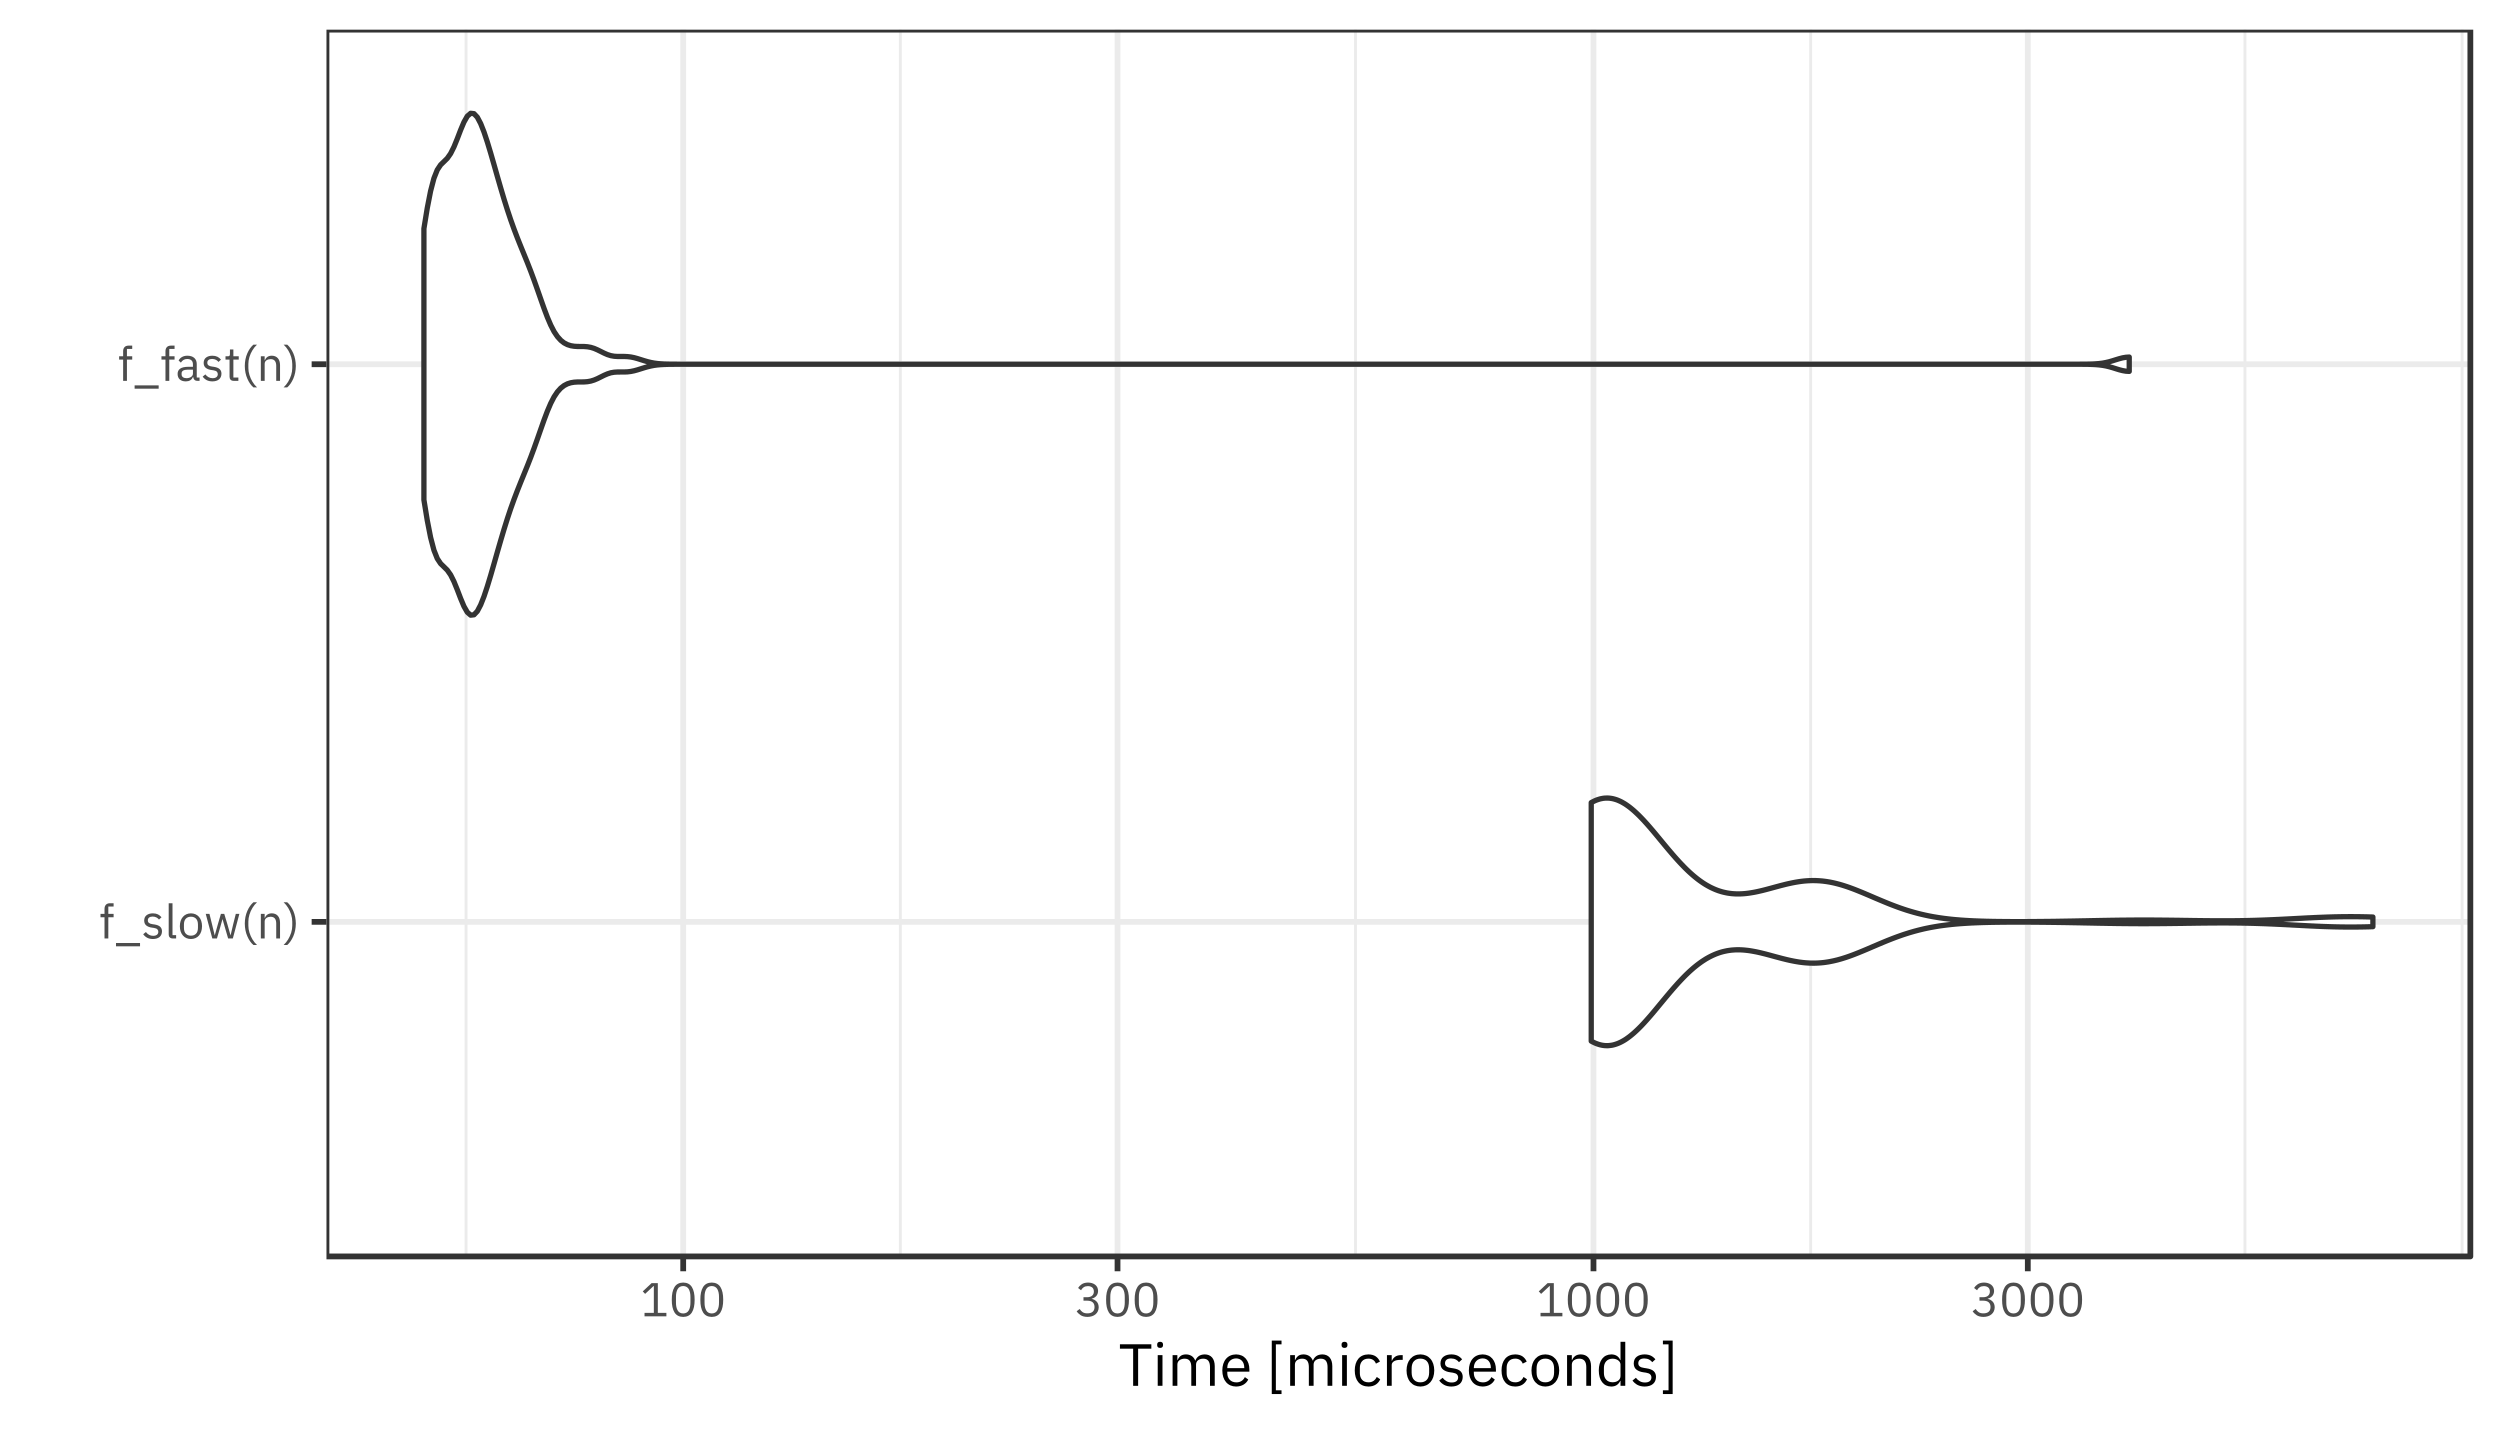 <?xml version="1.0" encoding="UTF-8"?>
<svg xmlns="http://www.w3.org/2000/svg" xmlns:xlink="http://www.w3.org/1999/xlink" width="504pt" height="288pt" viewBox="0 0 504 288" version="1.1">
<defs>
<g>
<symbol overflow="visible" id="glyph0-0">
<path style="stroke:none;" d="M 0.309 0 L 4.223 0 L 4.223 -7.488 L 0.309 -7.488 Z M 0.883 -0.574 L 0.883 -6.914 L 3.648 -6.914 L 3.648 -0.574 Z M 0.883 -0.574 "/>
</symbol>
<symbol overflow="visible" id="glyph0-1">
<path style="stroke:none;" d="M 1.086 0 L 1.852 0 L 1.852 -4.281 L 2.918 -4.281 L 2.918 -4.953 L 1.852 -4.953 L 1.852 -6.434 L 2.918 -6.434 L 2.918 -7.102 L 2.168 -7.102 C 1.801 -7.094 1.527 -6.984 1.352 -6.781 C 1.172 -6.57 1.082 -6.297 1.086 -5.953 L 1.086 -4.953 L 0.277 -4.953 L 0.277 -4.281 L 1.086 -4.281 Z M 1.086 0 "/>
</symbol>
<symbol overflow="visible" id="glyph0-2">
<path style="stroke:none;" d="M 5.137 1.582 L 5.137 0.914 L 0.289 0.914 L 0.289 1.582 Z M 5.137 1.582 "/>
</symbol>
<symbol overflow="visible" id="glyph0-3">
<path style="stroke:none;" d="M 2.305 0.113 C 2.875 0.105 3.324 -0.027 3.645 -0.297 C 3.965 -0.566 4.129 -0.945 4.137 -1.43 C 4.141 -1.805 4.023 -2.109 3.789 -2.344 C 3.551 -2.578 3.16 -2.738 2.621 -2.824 L 2.238 -2.879 C 1.926 -2.918 1.688 -3 1.531 -3.117 C 1.367 -3.234 1.285 -3.41 1.285 -3.648 C 1.281 -3.883 1.363 -4.07 1.531 -4.207 C 1.691 -4.344 1.934 -4.414 2.258 -4.418 C 2.57 -4.41 2.836 -4.344 3.047 -4.227 C 3.258 -4.105 3.418 -3.969 3.531 -3.812 L 4.043 -4.273 C 3.84 -4.52 3.598 -4.715 3.324 -4.855 C 3.043 -4.992 2.707 -5.062 2.312 -5.066 C 1.797 -5.066 1.375 -4.945 1.051 -4.707 C 0.723 -4.461 0.555 -4.098 0.547 -3.609 C 0.555 -3.156 0.707 -2.816 1 -2.598 C 1.293 -2.375 1.672 -2.238 2.141 -2.18 L 2.535 -2.121 C 2.852 -2.07 3.078 -1.977 3.211 -1.84 C 3.34 -1.703 3.402 -1.535 3.398 -1.344 C 3.395 -1.086 3.301 -0.891 3.125 -0.75 C 2.941 -0.609 2.688 -0.535 2.363 -0.535 C 2.047 -0.535 1.773 -0.602 1.535 -0.734 C 1.293 -0.863 1.078 -1.051 0.895 -1.297 L 0.348 -0.855 C 0.559 -0.559 0.828 -0.32 1.148 -0.148 C 1.465 0.023 1.848 0.105 2.305 0.113 Z M 2.305 0.113 "/>
</symbol>
<symbol overflow="visible" id="glyph0-4">
<path style="stroke:none;" d="M 2.312 0 L 2.312 -0.672 L 1.582 -0.672 L 1.582 -7.102 L 0.816 -7.102 L 0.816 -0.797 C 0.812 -0.562 0.883 -0.371 1.023 -0.227 C 1.16 -0.078 1.363 -0.004 1.633 0 Z M 2.312 0 "/>
</symbol>
<symbol overflow="visible" id="glyph0-5">
<path style="stroke:none;" d="M 2.688 0.113 C 3.359 0.102 3.898 -0.129 4.305 -0.59 C 4.707 -1.047 4.914 -1.676 4.926 -2.477 C 4.914 -3.27 4.707 -3.898 4.305 -4.363 C 3.898 -4.82 3.359 -5.055 2.688 -5.066 C 2.012 -5.055 1.473 -4.82 1.074 -4.363 C 0.668 -3.898 0.461 -3.27 0.453 -2.477 C 0.461 -1.676 0.668 -1.047 1.074 -0.59 C 1.473 -0.129 2.012 0.102 2.688 0.113 Z M 2.688 -0.566 C 2.266 -0.562 1.926 -0.691 1.672 -0.949 C 1.41 -1.207 1.281 -1.598 1.277 -2.121 L 1.277 -2.832 C 1.281 -3.352 1.41 -3.742 1.672 -4.004 C 1.926 -4.258 2.266 -4.387 2.688 -4.387 C 3.105 -4.387 3.445 -4.258 3.703 -4.004 C 3.961 -3.742 4.094 -3.352 4.102 -2.832 L 4.102 -2.121 C 4.094 -1.598 3.961 -1.207 3.703 -0.949 C 3.445 -0.691 3.105 -0.562 2.688 -0.566 Z M 2.688 -0.566 "/>
</symbol>
<symbol overflow="visible" id="glyph0-6">
<path style="stroke:none;" d="M 1.621 0 L 2.555 0 L 3.246 -2.379 L 3.668 -3.887 L 3.688 -3.887 L 4.117 -2.379 L 4.809 0 L 5.758 0 L 7.074 -4.953 L 6.355 -4.953 L 5.816 -2.812 L 5.309 -0.645 L 5.289 -0.645 L 4.676 -2.812 L 4.031 -4.953 L 3.352 -4.953 L 2.727 -2.812 L 2.121 -0.645 L 2.102 -0.645 L 1.574 -2.812 L 1.047 -4.953 L 0.297 -4.953 Z M 1.621 0 "/>
</symbol>
<symbol overflow="visible" id="glyph0-7">
<path style="stroke:none;" d="M 0.797 -2.996 C 0.809 -2.043 0.977 -1.191 1.309 -0.441 C 1.633 0.316 2.043 0.898 2.535 1.316 L 3.262 1.316 C 2.914 1 2.609 0.625 2.348 0.195 C 2.086 -0.238 1.883 -0.691 1.738 -1.172 C 1.59 -1.648 1.516 -2.113 1.516 -2.574 L 1.516 -3.398 C 1.516 -3.852 1.586 -4.316 1.73 -4.793 C 1.871 -5.27 2.074 -5.723 2.336 -6.156 C 2.594 -6.59 2.902 -6.969 3.262 -7.297 L 2.535 -7.297 C 2.031 -6.863 1.617 -6.273 1.297 -5.527 C 0.969 -4.773 0.805 -3.93 0.797 -2.996 Z M 0.797 -2.996 "/>
</symbol>
<symbol overflow="visible" id="glyph0-8">
<path style="stroke:none;" d="M 1.586 0 L 1.586 -3.438 C 1.594 -3.75 1.719 -3.984 1.957 -4.145 C 2.195 -4.297 2.473 -4.375 2.793 -4.379 C 3.16 -4.375 3.438 -4.266 3.629 -4.043 C 3.816 -3.816 3.914 -3.48 3.918 -3.043 L 3.918 0 L 4.684 0 L 4.684 -3.176 C 4.676 -3.777 4.527 -4.242 4.234 -4.57 C 3.941 -4.898 3.539 -5.062 3.023 -5.07 C 2.656 -5.062 2.359 -4.98 2.133 -4.816 C 1.906 -4.652 1.734 -4.43 1.621 -4.148 L 1.586 -4.148 L 1.582 -4.953 L 0.816 -4.953 L 0.816 0 Z M 1.586 0 "/>
</symbol>
<symbol overflow="visible" id="glyph0-9">
<path style="stroke:none;" d="M 2.418 -2.996 C 2.406 -3.93 2.238 -4.773 1.918 -5.527 C 1.59 -6.273 1.18 -6.863 0.684 -7.297 L -0.047 -7.297 C 0.309 -6.969 0.617 -6.59 0.879 -6.156 C 1.137 -5.723 1.336 -5.27 1.48 -4.793 C 1.621 -4.316 1.695 -3.852 1.699 -3.398 L 1.699 -2.574 C 1.695 -2.113 1.621 -1.648 1.477 -1.172 C 1.328 -0.691 1.121 -0.238 0.863 0.195 C 0.598 0.625 0.297 1 -0.047 1.316 L 0.684 1.316 C 1.168 0.898 1.574 0.316 1.906 -0.441 C 2.23 -1.191 2.402 -2.043 2.418 -2.996 Z M 2.418 -2.996 "/>
</symbol>
<symbol overflow="visible" id="glyph0-10">
<path style="stroke:none;" d="M 4.848 0 L 4.848 -0.672 L 4.281 -0.672 L 4.281 -3.398 C 4.273 -3.926 4.105 -4.332 3.777 -4.625 C 3.445 -4.914 2.98 -5.062 2.379 -5.07 C 1.934 -5.059 1.562 -4.965 1.27 -4.781 C 0.973 -4.598 0.758 -4.367 0.625 -4.098 L 1.086 -3.668 C 1.215 -3.895 1.383 -4.07 1.59 -4.203 C 1.793 -4.332 2.047 -4.402 2.344 -4.406 C 2.734 -4.406 3.027 -4.312 3.223 -4.125 C 3.418 -3.938 3.512 -3.668 3.512 -3.32 L 3.512 -2.832 L 2.535 -2.832 C 1.812 -2.824 1.281 -2.699 0.938 -2.457 C 0.59 -2.207 0.418 -1.852 0.422 -1.383 C 0.426 -0.914 0.57 -0.547 0.859 -0.285 C 1.145 -0.023 1.551 0.105 2.082 0.113 C 2.426 0.109 2.727 0.035 2.977 -0.117 C 3.227 -0.273 3.406 -0.5 3.516 -0.805 L 3.562 -0.805 C 3.586 -0.566 3.664 -0.375 3.797 -0.23 C 3.93 -0.078 4.133 -0.004 4.414 0 Z M 2.207 -0.535 C 1.906 -0.535 1.668 -0.605 1.496 -0.738 C 1.316 -0.871 1.227 -1.059 1.227 -1.305 L 1.227 -1.508 C 1.223 -1.746 1.328 -1.934 1.535 -2.062 C 1.738 -2.188 2.059 -2.25 2.496 -2.258 L 3.516 -2.258 L 3.516 -1.441 C 3.508 -1.18 3.383 -0.965 3.145 -0.797 C 2.906 -0.629 2.594 -0.539 2.207 -0.535 Z M 2.207 -0.535 "/>
</symbol>
<symbol overflow="visible" id="glyph0-11">
<path style="stroke:none;" d="M 2.871 0 L 2.871 -0.672 L 1.863 -0.672 L 1.863 -4.281 L 2.945 -4.281 L 2.945 -4.953 L 1.863 -4.953 L 1.863 -6.324 L 1.172 -6.324 L 1.172 -5.402 C 1.172 -5.238 1.141 -5.121 1.078 -5.051 C 1.012 -4.98 0.898 -4.945 0.738 -4.953 L 0.277 -4.953 L 0.277 -4.281 L 1.094 -4.281 L 1.094 -0.816 C 1.094 -0.566 1.164 -0.371 1.305 -0.227 C 1.441 -0.078 1.645 -0.004 1.91 0 Z M 2.871 0 "/>
</symbol>
<symbol overflow="visible" id="glyph0-12">
<path style="stroke:none;" d="M 5.25 0 L 5.25 -0.711 L 3.523 -0.711 L 3.523 -6.699 L 2.266 -6.699 L 0.488 -5.039 L 0.961 -4.531 L 2.648 -6.105 L 2.719 -6.105 L 2.719 -0.711 L 0.844 -0.711 L 0.844 0 Z M 5.25 0 "/>
</symbol>
<symbol overflow="visible" id="glyph0-13">
<path style="stroke:none;" d="M 2.879 0.113 C 3.676 0.102 4.262 -0.199 4.633 -0.797 C 5.004 -1.395 5.188 -2.246 5.184 -3.352 C 5.188 -4.453 5.004 -5.301 4.633 -5.902 C 4.262 -6.5 3.676 -6.805 2.879 -6.816 C 2.078 -6.805 1.496 -6.5 1.125 -5.902 C 0.754 -5.301 0.57 -4.453 0.578 -3.352 C 0.57 -2.246 0.754 -1.395 1.125 -0.797 C 1.496 -0.199 2.078 0.102 2.879 0.113 Z M 2.879 -0.586 C 2.355 -0.594 1.984 -0.801 1.758 -1.207 C 1.527 -1.609 1.414 -2.141 1.422 -2.805 L 1.422 -3.898 C 1.414 -4.555 1.527 -5.086 1.758 -5.492 C 1.984 -5.891 2.355 -6.102 2.879 -6.117 C 3.395 -6.102 3.77 -5.891 4.004 -5.492 C 4.23 -5.086 4.344 -4.555 4.34 -3.898 L 4.34 -2.805 C 4.344 -2.141 4.23 -1.609 4.004 -1.207 C 3.77 -0.801 3.395 -0.594 2.879 -0.586 Z M 2.879 -0.586 "/>
</symbol>
<symbol overflow="visible" id="glyph0-14">
<path style="stroke:none;" d="M 1.777 -3.859 L 1.777 -3.16 L 2.562 -3.16 C 3.031 -3.152 3.391 -3.047 3.633 -2.836 C 3.875 -2.621 3.996 -2.316 4.004 -1.922 L 4.004 -1.844 C 3.996 -1.445 3.875 -1.141 3.633 -0.93 C 3.391 -0.715 3.031 -0.605 2.562 -0.605 C 2.16 -0.605 1.844 -0.688 1.609 -0.848 C 1.371 -1.004 1.172 -1.219 1.008 -1.488 L 0.402 -1.027 C 0.598 -0.723 0.867 -0.461 1.207 -0.238 C 1.543 -0.016 1.996 0.098 2.574 0.113 C 3.262 0.102 3.812 -0.074 4.219 -0.426 C 4.625 -0.777 4.832 -1.246 4.848 -1.832 C 4.832 -2.332 4.688 -2.723 4.41 -3 C 4.133 -3.277 3.809 -3.449 3.438 -3.523 L 3.438 -3.562 C 3.801 -3.652 4.102 -3.824 4.344 -4.086 C 4.582 -4.344 4.711 -4.691 4.723 -5.125 C 4.707 -5.668 4.508 -6.086 4.129 -6.379 C 3.746 -6.664 3.266 -6.809 2.688 -6.816 C 2.152 -6.801 1.727 -6.688 1.414 -6.469 C 1.094 -6.25 0.855 -6 0.691 -5.723 L 1.285 -5.262 C 1.418 -5.52 1.598 -5.723 1.824 -5.871 C 2.043 -6.02 2.324 -6.094 2.668 -6.098 C 3.027 -6.094 3.316 -6.004 3.535 -5.832 C 3.746 -5.652 3.859 -5.391 3.871 -5.039 L 3.871 -4.973 C 3.867 -4.641 3.75 -4.375 3.523 -4.172 C 3.293 -3.969 2.957 -3.863 2.508 -3.859 Z M 1.777 -3.859 "/>
</symbol>
<symbol overflow="visible" id="glyph1-0">
<path style="stroke:none;" d="M 0.383 0 L 5.277 0 L 5.277 -9.359 L 0.383 -9.359 Z M 1.102 -0.719 L 1.102 -8.641 L 4.562 -8.641 L 4.562 -0.719 Z M 1.102 -0.719 "/>
</symbol>
<symbol overflow="visible" id="glyph1-1">
<path style="stroke:none;" d="M 6.598 -7.488 L 6.598 -8.375 L 0.266 -8.375 L 0.266 -7.488 L 2.93 -7.488 L 2.93 0 L 3.934 0 L 3.934 -7.488 Z M 6.598 -7.488 "/>
</symbol>
<symbol overflow="visible" id="glyph1-2">
<path style="stroke:none;" d="M 1.5 -7.645 C 1.703 -7.645 1.852 -7.695 1.945 -7.793 C 2.039 -7.887 2.086 -8.016 2.09 -8.184 L 2.09 -8.34 C 2.086 -8.5 2.039 -8.633 1.945 -8.73 C 1.852 -8.824 1.703 -8.871 1.5 -8.879 C 1.297 -8.871 1.145 -8.824 1.051 -8.73 C 0.953 -8.633 0.906 -8.5 0.91 -8.34 L 0.91 -8.184 C 0.906 -8.016 0.953 -7.887 1.051 -7.793 C 1.145 -7.695 1.297 -7.645 1.5 -7.645 Z M 1.02 0 L 1.98 0 L 1.98 -6.191 L 1.02 -6.191 Z M 1.02 0 "/>
</symbol>
<symbol overflow="visible" id="glyph1-3">
<path style="stroke:none;" d="M 1.98 0 L 1.98 -4.297 C 1.992 -4.688 2.141 -4.984 2.434 -5.18 C 2.719 -5.375 3.062 -5.473 3.457 -5.473 C 3.91 -5.473 4.242 -5.332 4.461 -5.051 C 4.676 -4.77 4.785 -4.352 4.789 -3.805 L 4.789 0 L 5.746 0 L 5.746 -4.297 C 5.758 -4.688 5.906 -4.984 6.188 -5.18 C 6.469 -5.375 6.805 -5.473 7.199 -5.473 C 7.664 -5.473 8.008 -5.328 8.227 -5.047 C 8.445 -4.762 8.555 -4.348 8.559 -3.805 L 8.559 0 L 9.516 0 L 9.516 -3.973 C 9.508 -4.727 9.328 -5.305 8.98 -5.715 C 8.625 -6.121 8.133 -6.328 7.5 -6.336 C 6.973 -6.32 6.555 -6.195 6.246 -5.957 C 5.938 -5.715 5.727 -5.422 5.617 -5.078 L 5.59 -5.078 C 5.414 -5.516 5.156 -5.836 4.824 -6.039 C 4.484 -6.238 4.109 -6.336 3.695 -6.336 C 3.223 -6.324 2.859 -6.211 2.605 -5.996 C 2.348 -5.777 2.156 -5.508 2.027 -5.184 L 1.98 -5.184 L 1.98 -6.191 L 1.02 -6.191 L 1.02 0 Z M 1.98 0 "/>
</symbol>
<symbol overflow="visible" id="glyph1-4">
<path style="stroke:none;" d="M 3.348 0.145 C 3.93 0.133 4.434 0.004 4.859 -0.25 C 5.277 -0.504 5.59 -0.844 5.797 -1.27 L 5.113 -1.762 C 4.945 -1.414 4.719 -1.152 4.43 -0.973 C 4.141 -0.789 3.797 -0.695 3.406 -0.695 C 2.82 -0.703 2.371 -0.883 2.055 -1.23 C 1.734 -1.574 1.574 -2.02 1.57 -2.566 L 1.57 -2.855 L 6.023 -2.855 L 6.023 -3.312 C 6.016 -4.203 5.773 -4.926 5.305 -5.48 C 4.832 -6.031 4.18 -6.316 3.348 -6.336 C 2.492 -6.32 1.82 -6.027 1.324 -5.453 C 0.828 -4.875 0.574 -4.09 0.566 -3.098 C 0.574 -2.098 0.828 -1.312 1.324 -0.738 C 1.82 -0.164 2.492 0.129 3.348 0.145 Z M 3.348 -5.531 C 3.844 -5.523 4.242 -5.355 4.539 -5.027 C 4.832 -4.699 4.984 -4.258 4.992 -3.707 L 4.992 -3.574 L 1.57 -3.574 L 1.57 -3.66 C 1.578 -4.207 1.742 -4.652 2.066 -5 C 2.387 -5.34 2.812 -5.52 3.348 -5.531 Z M 3.348 -5.531 "/>
</symbol>
<symbol overflow="visible" id="glyph1-5">
<path style="stroke:none;" d=""/>
</symbol>
<symbol overflow="visible" id="glyph1-6">
<path style="stroke:none;" d="M 3.082 1.656 L 3.082 0.902 L 1.941 0.902 L 1.941 -8.363 L 3.082 -8.363 L 3.082 -9.121 L 1.117 -9.121 L 1.117 1.656 Z M 3.082 1.656 "/>
</symbol>
<symbol overflow="visible" id="glyph1-7">
<path style="stroke:none;" d="M 3.324 0.145 C 3.91 0.137 4.406 0.008 4.805 -0.254 C 5.203 -0.512 5.5 -0.867 5.699 -1.32 L 5.004 -1.789 C 4.832 -1.43 4.605 -1.16 4.328 -0.98 C 4.047 -0.793 3.711 -0.703 3.324 -0.707 C 2.75 -0.715 2.32 -0.891 2.031 -1.23 C 1.738 -1.57 1.594 -2.016 1.594 -2.566 L 1.594 -3.625 C 1.594 -4.172 1.738 -4.617 2.031 -4.957 C 2.32 -5.297 2.75 -5.473 3.324 -5.484 C 3.699 -5.48 4.016 -5.391 4.273 -5.219 C 4.527 -5.043 4.715 -4.797 4.836 -4.477 L 5.641 -4.883 C 5.457 -5.312 5.18 -5.664 4.805 -5.93 C 4.426 -6.191 3.93 -6.324 3.324 -6.336 C 2.441 -6.32 1.766 -6.027 1.289 -5.457 C 0.812 -4.879 0.57 -4.094 0.566 -3.098 C 0.57 -2.094 0.812 -1.305 1.289 -0.734 C 1.766 -0.16 2.441 0.129 3.324 0.145 Z M 3.324 0.145 "/>
</symbol>
<symbol overflow="visible" id="glyph1-8">
<path style="stroke:none;" d="M 1.98 0 L 1.98 -4.199 C 1.98 -4.5 2.125 -4.746 2.418 -4.938 C 2.707 -5.125 3.113 -5.223 3.637 -5.234 L 4.199 -5.234 L 4.199 -6.191 L 3.828 -6.191 C 3.32 -6.18 2.926 -6.062 2.637 -5.84 C 2.344 -5.617 2.145 -5.355 2.039 -5.055 L 1.98 -5.055 L 1.98 -6.191 L 1.02 -6.191 L 1.02 0 Z M 1.98 0 "/>
</symbol>
<symbol overflow="visible" id="glyph1-9">
<path style="stroke:none;" d="M 3.359 0.145 C 4.195 0.129 4.871 -0.164 5.379 -0.738 C 5.883 -1.312 6.141 -2.098 6.156 -3.098 C 6.141 -4.09 5.883 -4.875 5.379 -5.453 C 4.871 -6.027 4.195 -6.32 3.359 -6.336 C 2.516 -6.32 1.844 -6.027 1.34 -5.453 C 0.836 -4.875 0.578 -4.09 0.566 -3.098 C 0.578 -2.098 0.836 -1.312 1.34 -0.738 C 1.844 -0.164 2.516 0.129 3.359 0.145 Z M 3.359 -0.707 C 2.828 -0.703 2.406 -0.863 2.09 -1.188 C 1.766 -1.508 1.602 -1.996 1.594 -2.652 L 1.594 -3.539 C 1.602 -4.191 1.766 -4.676 2.09 -5 C 2.406 -5.32 2.828 -5.484 3.359 -5.484 C 3.883 -5.484 4.309 -5.32 4.629 -5 C 4.949 -4.676 5.113 -4.191 5.125 -3.539 L 5.125 -2.652 C 5.113 -1.996 4.949 -1.508 4.629 -1.188 C 4.309 -0.863 3.883 -0.703 3.359 -0.707 Z M 3.359 -0.707 "/>
</symbol>
<symbol overflow="visible" id="glyph1-10">
<path style="stroke:none;" d="M 2.879 0.145 C 3.59 0.137 4.148 -0.031 4.555 -0.371 C 4.953 -0.707 5.16 -1.18 5.172 -1.789 C 5.176 -2.254 5.031 -2.637 4.734 -2.934 C 4.438 -3.227 3.949 -3.426 3.277 -3.527 L 2.797 -3.602 C 2.406 -3.652 2.113 -3.75 1.914 -3.898 C 1.707 -4.039 1.605 -4.262 1.605 -4.559 C 1.605 -4.855 1.707 -5.09 1.914 -5.262 C 2.117 -5.43 2.418 -5.516 2.82 -5.52 C 3.211 -5.512 3.543 -5.434 3.812 -5.285 C 4.074 -5.137 4.277 -4.961 4.418 -4.766 L 5.051 -5.34 C 4.801 -5.652 4.5 -5.898 4.156 -6.07 C 3.805 -6.242 3.383 -6.328 2.891 -6.336 C 2.242 -6.332 1.719 -6.184 1.312 -5.883 C 0.906 -5.578 0.695 -5.121 0.684 -4.512 C 0.695 -3.941 0.887 -3.52 1.254 -3.25 C 1.621 -2.973 2.094 -2.797 2.676 -2.723 L 3.168 -2.652 C 3.566 -2.586 3.848 -2.469 4.012 -2.301 C 4.172 -2.125 4.25 -1.918 4.25 -1.68 C 4.242 -1.355 4.129 -1.109 3.906 -0.938 C 3.68 -0.762 3.363 -0.672 2.953 -0.672 C 2.562 -0.672 2.219 -0.754 1.922 -0.922 C 1.621 -1.082 1.352 -1.316 1.117 -1.621 L 0.434 -1.066 C 0.703 -0.695 1.035 -0.402 1.434 -0.188 C 1.828 0.027 2.309 0.137 2.879 0.145 Z M 2.879 0.145 "/>
</symbol>
<symbol overflow="visible" id="glyph1-11">
<path style="stroke:none;" d="M 1.98 0 L 1.98 -4.297 C 1.996 -4.688 2.152 -4.984 2.449 -5.18 C 2.746 -5.375 3.094 -5.473 3.492 -5.473 C 3.953 -5.473 4.301 -5.332 4.539 -5.051 C 4.773 -4.77 4.891 -4.352 4.895 -3.805 L 4.895 0 L 5.855 0 L 5.855 -3.973 C 5.844 -4.727 5.656 -5.305 5.293 -5.715 C 4.926 -6.121 4.422 -6.328 3.781 -6.336 C 3.32 -6.328 2.949 -6.223 2.668 -6.02 C 2.383 -5.809 2.172 -5.531 2.027 -5.184 L 1.98 -5.184 L 1.98 -6.191 L 1.02 -6.191 L 1.02 0 Z M 1.98 0 "/>
</symbol>
<symbol overflow="visible" id="glyph1-12">
<path style="stroke:none;" d="M 4.98 0 L 5.938 0 L 5.938 -8.879 L 4.98 -8.879 L 4.98 -5.184 L 4.934 -5.184 C 4.77 -5.57 4.531 -5.859 4.223 -6.051 C 3.914 -6.238 3.547 -6.332 3.121 -6.336 C 2.336 -6.32 1.723 -6.027 1.277 -5.457 C 0.832 -4.879 0.605 -4.094 0.602 -3.098 C 0.605 -2.094 0.832 -1.305 1.277 -0.734 C 1.723 -0.16 2.336 0.129 3.121 0.145 C 3.543 0.141 3.906 0.047 4.207 -0.145 C 4.504 -0.336 4.746 -0.625 4.934 -1.008 L 4.98 -1.008 Z M 3.383 -0.719 C 2.836 -0.723 2.41 -0.891 2.102 -1.227 C 1.793 -1.555 1.637 -2.004 1.633 -2.566 L 1.633 -3.625 C 1.637 -4.184 1.793 -4.629 2.102 -4.961 C 2.41 -5.293 2.836 -5.465 3.383 -5.473 C 3.828 -5.465 4.207 -5.352 4.512 -5.133 C 4.812 -4.914 4.969 -4.629 4.98 -4.285 L 4.98 -1.98 C 4.969 -1.574 4.812 -1.262 4.512 -1.047 C 4.207 -0.828 3.828 -0.719 3.383 -0.719 Z M 3.383 -0.719 "/>
</symbol>
<symbol overflow="visible" id="glyph1-13">
<path style="stroke:none;" d="M 0.723 -9.121 L 0.723 -8.363 L 1.859 -8.363 L 1.859 0.902 L 0.723 0.902 L 0.723 1.656 L 2.688 1.656 L 2.688 -9.121 Z M 0.723 -9.121 "/>
</symbol>
</g>
<clipPath id="clip1">
  <path d="M 65.816 5.977 L 499 5.977 L 499 254 L 65.816 254 Z M 65.816 5.977 "/>
</clipPath>
<clipPath id="clip2">
  <path d="M 93 5.977 L 95 5.977 L 95 254 L 93 254 Z M 93 5.977 "/>
</clipPath>
<clipPath id="clip3">
  <path d="M 181 5.977 L 182 5.977 L 182 254 L 181 254 Z M 181 5.977 "/>
</clipPath>
<clipPath id="clip4">
  <path d="M 272 5.977 L 274 5.977 L 274 254 L 272 254 Z M 272 5.977 "/>
</clipPath>
<clipPath id="clip5">
  <path d="M 364 5.977 L 366 5.977 L 366 254 L 364 254 Z M 364 5.977 "/>
</clipPath>
<clipPath id="clip6">
  <path d="M 452 5.977 L 453 5.977 L 453 254 L 452 254 Z M 452 5.977 "/>
</clipPath>
<clipPath id="clip7">
  <path d="M 496 5.977 L 497 5.977 L 497 254 L 496 254 Z M 496 5.977 "/>
</clipPath>
<clipPath id="clip8">
  <path d="M 65.816 185 L 499 185 L 499 187 L 65.816 187 Z M 65.816 185 "/>
</clipPath>
<clipPath id="clip9">
  <path d="M 65.816 72 L 499 72 L 499 75 L 65.816 75 Z M 65.816 72 "/>
</clipPath>
<clipPath id="clip10">
  <path d="M 137 5.977 L 139 5.977 L 139 254 L 137 254 Z M 137 5.977 "/>
</clipPath>
<clipPath id="clip11">
  <path d="M 224 5.977 L 226 5.977 L 226 254 L 224 254 Z M 224 5.977 "/>
</clipPath>
<clipPath id="clip12">
  <path d="M 320 5.977 L 322 5.977 L 322 254 L 320 254 Z M 320 5.977 "/>
</clipPath>
<clipPath id="clip13">
  <path d="M 408 5.977 L 410 5.977 L 410 254 L 408 254 Z M 408 5.977 "/>
</clipPath>
<clipPath id="clip14">
  <path d="M 65.816 5.977 L 499 5.977 L 499 254 L 65.816 254 Z M 65.816 5.977 "/>
</clipPath>
</defs>
<g id="surface1">
<rect x="0" y="0" width="504" height="288" style="fill:rgb(100%,100%,100%);fill-opacity:1;stroke:none;"/>
<rect x="0" y="0" width="504" height="288" style="fill:rgb(100%,100%,100%);fill-opacity:1;stroke:none;"/>
<path style="fill:none;stroke-width:1.164;stroke-linecap:round;stroke-linejoin:round;stroke:rgb(100%,100%,100%);stroke-opacity:1;stroke-miterlimit:10;" d="M 0 288 L 504 288 L 504 0 L 0 0 Z M 0 288 "/>
<g clip-path="url(#clip1)" clip-rule="nonzero">
<path style=" stroke:none;fill-rule:nonzero;fill:rgb(100%,100%,100%);fill-opacity:1;" d="M 65.816 253.297 L 498.023 253.297 L 498.023 5.977 L 65.816 5.977 Z M 65.816 253.297 "/>
</g>
<g clip-path="url(#clip2)" clip-rule="nonzero">
<path style="fill:none;stroke-width:0.582;stroke-linecap:butt;stroke-linejoin:round;stroke:rgb(92.157%,92.157%,92.157%);stroke-opacity:1;stroke-miterlimit:10;" d="M 93.953 253.297 L 93.953 5.977 "/>
</g>
<g clip-path="url(#clip3)" clip-rule="nonzero">
<path style="fill:none;stroke-width:0.582;stroke-linecap:butt;stroke-linejoin:round;stroke:rgb(92.157%,92.157%,92.157%);stroke-opacity:1;stroke-miterlimit:10;" d="M 181.512 253.297 L 181.512 5.977 "/>
</g>
<g clip-path="url(#clip4)" clip-rule="nonzero">
<path style="fill:none;stroke-width:0.582;stroke-linecap:butt;stroke-linejoin:round;stroke:rgb(92.157%,92.157%,92.157%);stroke-opacity:1;stroke-miterlimit:10;" d="M 273.27 253.297 L 273.27 5.977 "/>
</g>
<g clip-path="url(#clip5)" clip-rule="nonzero">
<path style="fill:none;stroke-width:0.582;stroke-linecap:butt;stroke-linejoin:round;stroke:rgb(92.157%,92.157%,92.157%);stroke-opacity:1;stroke-miterlimit:10;" d="M 365.027 253.297 L 365.027 5.977 "/>
</g>
<g clip-path="url(#clip6)" clip-rule="nonzero">
<path style="fill:none;stroke-width:0.582;stroke-linecap:butt;stroke-linejoin:round;stroke:rgb(92.157%,92.157%,92.157%);stroke-opacity:1;stroke-miterlimit:10;" d="M 452.586 253.297 L 452.586 5.977 "/>
</g>
<g clip-path="url(#clip7)" clip-rule="nonzero">
<path style="fill:none;stroke-width:0.582;stroke-linecap:butt;stroke-linejoin:round;stroke:rgb(92.157%,92.157%,92.157%);stroke-opacity:1;stroke-miterlimit:10;" d="M 496.363 253.297 L 496.363 5.977 "/>
</g>
<g clip-path="url(#clip8)" clip-rule="nonzero">
<path style="fill:none;stroke-width:1.164;stroke-linecap:butt;stroke-linejoin:round;stroke:rgb(92.157%,92.157%,92.157%);stroke-opacity:1;stroke-miterlimit:10;" d="M 65.816 185.848 L 498.023 185.848 "/>
</g>
<g clip-path="url(#clip9)" clip-rule="nonzero">
<path style="fill:none;stroke-width:1.164;stroke-linecap:butt;stroke-linejoin:round;stroke:rgb(92.157%,92.157%,92.157%);stroke-opacity:1;stroke-miterlimit:10;" d="M 65.816 73.43 L 498.023 73.43 "/>
</g>
<g clip-path="url(#clip10)" clip-rule="nonzero">
<path style="fill:none;stroke-width:1.164;stroke-linecap:butt;stroke-linejoin:round;stroke:rgb(92.157%,92.157%,92.157%);stroke-opacity:1;stroke-miterlimit:10;" d="M 137.734 253.297 L 137.734 5.977 "/>
</g>
<g clip-path="url(#clip11)" clip-rule="nonzero">
<path style="fill:none;stroke-width:1.164;stroke-linecap:butt;stroke-linejoin:round;stroke:rgb(92.157%,92.157%,92.157%);stroke-opacity:1;stroke-miterlimit:10;" d="M 225.293 253.297 L 225.293 5.977 "/>
</g>
<g clip-path="url(#clip12)" clip-rule="nonzero">
<path style="fill:none;stroke-width:1.164;stroke-linecap:butt;stroke-linejoin:round;stroke:rgb(92.157%,92.157%,92.157%);stroke-opacity:1;stroke-miterlimit:10;" d="M 321.246 253.297 L 321.246 5.977 "/>
</g>
<g clip-path="url(#clip13)" clip-rule="nonzero">
<path style="fill:none;stroke-width:1.164;stroke-linecap:butt;stroke-linejoin:round;stroke:rgb(92.157%,92.157%,92.157%);stroke-opacity:1;stroke-miterlimit:10;" d="M 408.805 253.297 L 408.805 5.977 "/>
</g>
<path style="fill-rule:nonzero;fill:rgb(100%,100%,100%);fill-opacity:1;stroke-width:1.067;stroke-linecap:round;stroke-linejoin:round;stroke:rgb(20%,20%,20%);stroke-opacity:1;stroke-miterlimit:10;" d="M 320.793 209.891 L 321.102 210.055 L 321.41 210.207 L 321.719 210.344 L 322.027 210.457 L 322.336 210.562 L 322.641 210.645 L 322.949 210.711 L 323.258 210.762 L 323.566 210.793 L 323.875 210.805 L 324.184 210.805 L 324.492 210.777 L 324.801 210.738 L 325.109 210.688 L 325.418 210.609 L 325.727 210.516 L 326.035 210.41 L 326.344 210.285 L 326.652 210.145 L 326.961 209.988 L 327.27 209.816 L 327.578 209.633 L 327.887 209.43 L 328.191 209.211 L 328.5 208.984 L 328.809 208.738 L 329.117 208.484 L 329.426 208.219 L 329.734 207.938 L 330.043 207.652 L 330.352 207.352 L 330.66 207.043 L 330.969 206.727 L 331.277 206.398 L 331.586 206.062 L 331.895 205.723 L 332.203 205.375 L 332.512 205.023 L 332.82 204.668 L 333.129 204.305 L 333.746 203.57 L 334.051 203.199 L 334.359 202.828 L 334.668 202.453 L 334.977 202.082 L 335.285 201.707 L 335.902 200.965 L 336.52 200.23 L 336.828 199.867 L 337.137 199.508 L 337.445 199.152 L 338.062 198.457 L 338.371 198.117 L 338.68 197.785 L 338.988 197.457 L 339.297 197.137 L 339.605 196.82 L 339.91 196.516 L 340.219 196.219 L 340.527 195.926 L 340.836 195.645 L 341.145 195.371 L 341.453 195.105 L 341.762 194.852 L 342.07 194.605 L 342.379 194.367 L 342.688 194.141 L 342.996 193.918 L 343.305 193.711 L 343.613 193.512 L 343.922 193.316 L 344.23 193.141 L 344.539 192.969 L 344.848 192.809 L 345.156 192.656 L 345.465 192.516 L 345.77 192.383 L 346.078 192.262 L 346.387 192.148 L 346.695 192.043 L 347.004 191.949 L 347.312 191.863 L 347.621 191.789 L 347.93 191.723 L 348.238 191.66 L 348.547 191.613 L 348.855 191.57 L 349.164 191.535 L 349.473 191.512 L 349.781 191.492 L 350.09 191.48 L 350.707 191.48 L 351.016 191.492 L 351.32 191.508 L 351.629 191.531 L 352.246 191.594 L 352.555 191.633 L 352.863 191.68 L 353.172 191.73 L 353.48 191.785 L 354.098 191.902 L 354.406 191.969 L 355.023 192.109 L 355.332 192.188 L 355.641 192.262 L 355.949 192.34 L 356.875 192.586 L 357.18 192.672 L 357.488 192.754 L 357.797 192.84 L 359.34 193.25 L 359.648 193.324 L 359.957 193.402 L 360.266 193.477 L 360.883 193.617 L 361.5 193.742 L 361.809 193.801 L 362.117 193.855 L 362.734 193.957 L 363.039 193.996 L 363.348 194.035 L 363.656 194.07 L 363.965 194.098 L 364.273 194.121 L 364.582 194.141 L 364.891 194.156 L 365.199 194.164 L 365.508 194.168 L 365.816 194.168 L 366.125 194.16 L 366.434 194.148 L 367.051 194.109 L 367.668 194.047 L 367.977 194.008 L 368.285 193.961 L 368.59 193.914 L 368.898 193.859 L 369.516 193.734 L 369.824 193.664 L 370.441 193.516 L 371.059 193.344 L 371.367 193.254 L 371.984 193.059 L 372.293 192.957 L 372.602 192.852 L 372.91 192.742 L 373.527 192.516 L 373.836 192.398 L 374.145 192.277 L 374.449 192.156 L 374.758 192.035 L 375.066 191.906 L 375.375 191.781 L 376.301 191.395 L 377.535 190.863 L 377.844 190.734 L 378.77 190.336 L 380.004 189.82 L 380.309 189.695 L 380.617 189.57 L 381.543 189.207 L 382.16 188.973 L 382.469 188.859 L 383.395 188.531 L 383.703 188.426 L 384.012 188.324 L 384.938 188.031 L 385.555 187.852 L 385.859 187.762 L 386.785 187.516 L 387.711 187.293 L 388.02 187.223 L 388.328 187.156 L 389.254 186.969 L 390.18 186.805 L 390.797 186.703 L 391.105 186.656 L 391.414 186.613 L 391.719 186.57 L 392.645 186.453 L 392.953 186.418 L 393.262 186.387 L 393.57 186.352 L 393.879 186.324 L 394.188 186.293 L 394.496 186.266 L 394.805 186.242 L 395.113 186.215 L 395.422 186.195 L 395.73 186.172 L 396.965 186.094 L 397.273 186.078 L 397.578 186.062 L 397.887 186.051 L 398.195 186.035 L 399.121 186 L 399.43 185.992 L 399.738 185.98 L 401.281 185.941 L 401.59 185.938 L 401.898 185.93 L 402.824 185.918 L 403.129 185.914 L 404.055 185.902 L 404.363 185.902 L 404.672 185.898 L 404.98 185.898 L 405.289 185.895 L 408.375 185.895 L 408.684 185.898 L 409.297 185.898 L 409.605 185.902 L 409.914 185.902 L 410.223 185.906 L 410.531 185.906 L 411.148 185.914 L 411.457 185.914 L 414.543 185.953 L 414.848 185.957 L 415.465 185.965 L 415.773 185.973 L 416.699 185.984 L 417.008 185.992 L 417.316 185.996 L 417.625 186.004 L 418.242 186.012 L 418.551 186.02 L 418.859 186.023 L 419.168 186.031 L 419.477 186.035 L 420.094 186.051 L 420.398 186.055 L 420.707 186.062 L 421.016 186.066 L 421.324 186.074 L 421.633 186.078 L 421.941 186.086 L 422.25 186.09 L 422.867 186.105 L 423.176 186.109 L 423.484 186.117 L 424.102 186.125 L 424.41 186.133 L 424.719 186.137 L 425.027 186.145 L 425.953 186.156 L 426.258 186.164 L 428.727 186.195 L 429.035 186.195 L 429.652 186.203 L 429.961 186.203 L 430.27 186.207 L 430.887 186.207 L 431.195 186.211 L 433.043 186.211 L 433.352 186.207 L 433.969 186.207 L 434.277 186.203 L 434.586 186.203 L 434.895 186.199 L 435.203 186.199 L 435.82 186.191 L 436.129 186.191 L 437.363 186.176 L 437.668 186.172 L 440.137 186.141 L 440.445 186.133 L 442.297 186.109 L 442.605 186.102 L 443.223 186.094 L 443.527 186.09 L 444.145 186.082 L 444.453 186.082 L 445.379 186.07 L 445.688 186.07 L 445.996 186.066 L 446.305 186.066 L 446.613 186.062 L 446.922 186.062 L 447.23 186.059 L 449.082 186.059 L 449.387 186.062 L 449.695 186.062 L 450.004 186.066 L 450.312 186.066 L 451.855 186.086 L 452.164 186.094 L 452.473 186.098 L 452.781 186.105 L 453.09 186.109 L 454.633 186.148 L 454.941 186.16 L 455.246 186.168 L 455.863 186.191 L 456.172 186.199 L 457.098 186.234 L 457.406 186.25 L 458.023 186.273 L 458.332 186.289 L 458.641 186.301 L 459.258 186.332 L 459.566 186.344 L 460.492 186.391 L 460.797 186.406 L 461.723 186.453 L 462.031 186.473 L 463.574 186.551 L 463.883 186.57 L 466.043 186.68 L 466.352 186.691 L 466.656 186.707 L 466.965 186.723 L 467.582 186.746 L 467.891 186.762 L 468.816 186.797 L 469.125 186.805 L 469.434 186.816 L 469.742 186.824 L 470.051 186.836 L 470.977 186.859 L 471.285 186.863 L 471.594 186.871 L 472.211 186.879 L 472.516 186.883 L 473.133 186.891 L 474.676 186.891 L 476.219 186.871 L 476.527 186.863 L 476.836 186.859 L 477.762 186.836 L 478.066 186.824 L 478.375 186.816 L 478.375 184.875 L 478.066 184.867 L 477.762 184.859 L 477.453 184.848 L 477.145 184.84 L 476.836 184.836 L 476.219 184.82 L 474.984 184.805 L 474.676 184.805 L 474.367 184.801 L 473.441 184.801 L 473.133 184.805 L 472.824 184.805 L 472.516 184.809 L 472.211 184.812 L 471.594 184.82 L 470.977 184.836 L 470.668 184.84 L 470.359 184.848 L 470.051 184.859 L 469.434 184.875 L 467.273 184.957 L 466.965 184.973 L 466.656 184.984 L 466.352 185 L 465.734 185.031 L 465.426 185.043 L 464.5 185.09 L 464.191 185.109 L 462.648 185.188 L 462.34 185.207 L 460.797 185.285 L 460.492 185.301 L 459.258 185.363 L 458.949 185.375 L 458.332 185.406 L 457.715 185.43 L 457.406 185.445 L 455.863 185.504 L 455.555 185.512 L 455.246 185.523 L 454.941 185.531 L 454.633 185.543 L 452.781 185.59 L 452.473 185.594 L 452.164 185.602 L 450.312 185.625 L 450.004 185.625 L 449.695 185.629 L 449.387 185.629 L 449.082 185.633 L 446.922 185.633 L 446.613 185.629 L 446.305 185.629 L 445.996 185.625 L 445.688 185.625 L 445.07 185.617 L 444.762 185.617 L 443.527 185.602 L 443.223 185.598 L 441.988 185.582 L 441.68 185.574 L 439.828 185.551 L 439.52 185.543 L 437.668 185.52 L 437.363 185.516 L 436.438 185.504 L 436.129 185.504 L 435.203 185.492 L 434.895 185.492 L 434.586 185.488 L 434.277 185.488 L 433.969 185.484 L 433.043 185.484 L 432.734 185.48 L 431.812 185.48 L 431.504 185.484 L 430.578 185.484 L 430.27 185.488 L 429.961 185.488 L 429.652 185.492 L 429.344 185.492 L 428.418 185.504 L 428.109 185.504 L 426.566 185.523 L 426.258 185.531 L 425.953 185.535 L 425.336 185.543 L 425.027 185.551 L 424.41 185.559 L 424.102 185.566 L 423.793 185.57 L 423.484 185.578 L 423.176 185.582 L 422.867 185.59 L 422.559 185.594 L 422.25 185.602 L 421.941 185.605 L 421.633 185.613 L 421.324 185.617 L 420.707 185.633 L 420.398 185.637 L 420.094 185.645 L 419.785 185.648 L 419.477 185.656 L 419.168 185.66 L 418.859 185.668 L 418.551 185.672 L 418.242 185.68 L 417.934 185.684 L 417.625 185.691 L 417.008 185.699 L 416.699 185.707 L 416.082 185.715 L 415.773 185.723 L 414.848 185.734 L 414.543 185.742 L 412.383 185.77 L 412.074 185.77 L 411.148 185.781 L 410.84 185.781 L 410.531 185.785 L 410.223 185.785 L 409.605 185.793 L 408.988 185.793 L 408.684 185.797 L 407.758 185.797 L 407.449 185.801 L 406.215 185.801 L 405.906 185.797 L 405.289 185.797 L 404.98 185.793 L 404.363 185.793 L 403.438 185.781 L 403.129 185.781 L 402.824 185.777 L 402.516 185.773 L 402.207 185.766 L 401.59 185.758 L 400.973 185.742 L 400.664 185.738 L 400.355 185.73 L 400.047 185.719 L 399.43 185.703 L 397.887 185.645 L 397.578 185.629 L 397.273 185.613 L 396.965 185.598 L 396.656 185.578 L 396.348 185.562 L 396.039 185.543 L 395.73 185.52 L 395.422 185.5 L 395.113 185.477 L 394.805 185.449 L 394.496 185.426 L 393.879 185.371 L 393.262 185.309 L 392.645 185.238 L 392.336 185.199 L 392.027 185.164 L 391.719 185.121 L 391.414 185.078 L 391.105 185.035 L 390.797 184.988 L 389.871 184.836 L 389.562 184.781 L 388.945 184.664 L 388.637 184.602 L 388.02 184.469 L 387.402 184.328 L 387.094 184.254 L 386.477 184.098 L 386.168 184.012 L 385.859 183.93 L 385.555 183.84 L 385.246 183.754 L 384.629 183.566 L 384.32 183.469 L 383.703 183.266 L 383.086 183.055 L 382.777 182.945 L 382.16 182.719 L 381.234 182.367 L 380.926 182.246 L 380.309 181.996 L 380.004 181.871 L 378.77 181.355 L 378.461 181.223 L 378.152 181.094 L 376.609 180.43 L 376.301 180.301 L 375.992 180.168 L 375.375 179.91 L 374.449 179.535 L 374.145 179.414 L 373.836 179.293 L 373.527 179.176 L 372.91 178.949 L 372.602 178.84 L 372.293 178.734 L 371.984 178.633 L 371.367 178.438 L 371.059 178.348 L 370.75 178.262 L 370.441 178.18 L 370.133 178.102 L 369.824 178.027 L 369.516 177.957 L 368.898 177.832 L 368.59 177.781 L 368.285 177.73 L 367.977 177.688 L 367.668 177.648 L 367.359 177.613 L 367.051 177.586 L 366.742 177.562 L 366.125 177.531 L 365.508 177.523 L 365.199 177.527 L 364.582 177.551 L 364.273 177.57 L 363.965 177.594 L 363.656 177.621 L 363.348 177.656 L 363.039 177.695 L 362.734 177.738 L 362.426 177.785 L 362.117 177.836 L 361.809 177.891 L 361.5 177.949 L 361.191 178.012 L 360.574 178.145 L 360.266 178.215 L 359.957 178.289 L 359.031 178.523 L 358.105 178.77 L 357.797 178.855 L 357.488 178.938 L 357.18 179.023 L 356.875 179.105 L 355.949 179.352 L 355.332 179.508 L 355.023 179.582 L 354.406 179.723 L 354.098 179.789 L 353.789 179.852 L 353.48 179.91 L 352.863 180.012 L 352.555 180.059 L 352.246 180.098 L 351.938 180.133 L 351.629 180.16 L 351.32 180.184 L 351.016 180.199 L 350.707 180.211 L 350.398 180.215 L 350.09 180.211 L 349.781 180.199 L 349.473 180.18 L 349.164 180.156 L 348.855 180.121 L 348.547 180.078 L 348.238 180.031 L 347.93 179.969 L 347.621 179.902 L 347.312 179.828 L 347.004 179.742 L 346.695 179.648 L 346.387 179.547 L 346.078 179.43 L 345.77 179.309 L 345.465 179.176 L 345.156 179.035 L 344.848 178.887 L 344.539 178.723 L 344.23 178.551 L 343.922 178.375 L 343.613 178.184 L 343.305 177.984 L 342.996 177.773 L 342.688 177.555 L 342.379 177.328 L 342.07 177.09 L 341.762 176.84 L 341.453 176.586 L 341.145 176.32 L 340.836 176.047 L 340.527 175.766 L 340.219 175.473 L 339.91 175.176 L 339.605 174.871 L 339.297 174.555 L 338.988 174.234 L 338.68 173.91 L 338.371 173.574 L 338.062 173.234 L 337.754 172.891 L 337.445 172.539 L 337.137 172.184 L 336.828 171.824 L 336.211 171.098 L 335.285 169.984 L 334.977 169.609 L 334.668 169.238 L 334.359 168.863 L 334.051 168.492 L 333.746 168.121 L 333.129 167.387 L 332.512 166.668 L 332.203 166.316 L 331.895 165.969 L 331.586 165.629 L 331.277 165.293 L 330.969 164.969 L 330.66 164.652 L 330.352 164.34 L 330.043 164.043 L 329.734 163.754 L 329.426 163.473 L 329.117 163.207 L 328.809 162.953 L 328.5 162.707 L 328.191 162.48 L 327.887 162.266 L 327.578 162.062 L 327.27 161.879 L 326.961 161.703 L 326.652 161.547 L 326.344 161.41 L 326.035 161.281 L 325.727 161.176 L 325.418 161.086 L 325.109 161.008 L 324.801 160.953 L 324.492 160.914 L 324.184 160.891 L 323.875 160.891 L 323.566 160.902 L 323.258 160.93 L 322.949 160.984 L 322.641 161.047 L 322.336 161.133 L 322.027 161.234 L 321.719 161.348 L 321.41 161.488 L 321.102 161.641 L 320.793 161.805 Z M 320.793 209.891 "/>
<path style="fill-rule:nonzero;fill:rgb(100%,100%,100%);fill-opacity:1;stroke-width:1.067;stroke-linecap:round;stroke-linejoin:round;stroke:rgb(20%,20%,20%);stroke-opacity:1;stroke-miterlimit:10;" d="M 85.461 100.773 L 86.137 104.91 L 86.809 108.348 L 87.48 110.91 L 88.152 112.605 L 88.828 113.621 L 89.5 114.273 L 90.172 114.938 L 90.844 115.895 L 91.516 117.238 L 92.191 118.895 L 92.863 120.652 L 93.535 122.246 L 94.207 123.426 L 94.883 124.016 L 95.555 123.941 L 96.227 123.227 L 96.898 121.953 L 97.574 120.246 L 98.246 118.223 L 98.918 116.004 L 99.59 113.672 L 100.262 111.305 L 100.938 108.969 L 101.609 106.715 L 102.281 104.57 L 102.953 102.555 L 103.629 100.672 L 104.301 98.902 L 104.973 97.215 L 105.645 95.57 L 106.32 93.91 L 106.992 92.195 L 107.664 90.387 L 108.336 88.496 L 109.012 86.562 L 109.684 84.66 L 110.355 82.883 L 111.027 81.312 L 111.699 80.008 L 112.375 79 L 113.047 78.254 L 113.719 77.73 L 114.391 77.379 L 115.066 77.164 L 115.738 77.051 L 116.41 77.008 L 117.082 77.004 L 117.758 76.996 L 118.43 76.945 L 119.102 76.824 L 119.773 76.617 L 120.445 76.332 L 121.121 75.996 L 121.793 75.66 L 122.465 75.371 L 123.137 75.156 L 123.812 75.039 L 124.484 74.996 L 125.156 74.992 L 125.828 74.992 L 126.504 74.965 L 127.176 74.883 L 127.848 74.746 L 128.52 74.562 L 129.191 74.352 L 129.867 74.141 L 130.539 73.945 L 131.211 73.785 L 131.883 73.656 L 132.559 73.566 L 133.23 73.508 L 133.902 73.473 L 134.574 73.449 L 135.25 73.438 L 136.594 73.43 L 419.164 73.43 L 420.508 73.438 L 421.184 73.449 L 421.855 73.473 L 422.527 73.508 L 423.199 73.566 L 423.875 73.652 L 424.547 73.773 L 425.219 73.934 L 425.891 74.125 L 426.562 74.336 L 427.238 74.543 L 427.91 74.715 L 428.582 74.832 L 429.254 74.871 L 429.254 71.984 L 428.582 72.027 L 427.91 72.141 L 427.238 72.316 L 426.562 72.52 L 425.891 72.73 L 425.219 72.926 L 424.547 73.082 L 423.875 73.207 L 423.199 73.293 L 422.527 73.348 L 421.855 73.387 L 421.184 73.406 L 420.508 73.418 L 419.164 73.426 L 418.492 73.426 L 417.816 73.43 L 137.941 73.43 L 137.266 73.426 L 136.594 73.426 L 135.25 73.418 L 134.574 73.406 L 133.902 73.387 L 133.23 73.348 L 132.559 73.289 L 131.883 73.199 L 131.211 73.074 L 130.539 72.91 L 129.867 72.715 L 129.191 72.504 L 128.52 72.293 L 127.848 72.109 L 127.176 71.973 L 126.504 71.895 L 125.828 71.863 L 124.484 71.863 L 123.812 71.82 L 123.137 71.699 L 122.465 71.488 L 121.793 71.195 L 121.121 70.859 L 120.445 70.527 L 119.773 70.238 L 119.102 70.031 L 118.43 69.91 L 117.758 69.859 L 117.082 69.852 L 116.41 69.848 L 115.738 69.805 L 115.066 69.691 L 114.391 69.477 L 113.719 69.129 L 113.047 68.602 L 112.375 67.855 L 111.699 66.848 L 111.027 65.543 L 110.355 63.973 L 109.684 62.195 L 109.012 60.293 L 108.336 58.359 L 107.664 56.469 L 106.992 54.664 L 106.32 52.945 L 105.645 51.285 L 104.973 49.641 L 104.301 47.957 L 103.629 46.188 L 102.953 44.301 L 102.281 42.285 L 101.609 40.145 L 100.938 37.887 L 100.262 35.551 L 99.59 33.184 L 98.918 30.855 L 98.246 28.633 L 97.574 26.613 L 96.898 24.902 L 96.227 23.629 L 95.555 22.914 L 94.883 22.84 L 94.207 23.43 L 93.535 24.609 L 92.863 26.203 L 92.191 27.961 L 91.516 29.617 L 90.844 30.961 L 90.172 31.918 L 89.5 32.582 L 88.828 33.234 L 88.152 34.25 L 87.48 35.945 L 86.809 38.508 L 86.137 41.945 L 85.461 46.086 Z M 85.461 100.773 "/>
<g clip-path="url(#clip14)" clip-rule="nonzero">
<path style="fill:none;stroke-width:1.164;stroke-linecap:round;stroke-linejoin:round;stroke:rgb(20%,20%,20%);stroke-opacity:1;stroke-miterlimit:10;" d="M 65.816 253.297 L 498.023 253.297 L 498.023 5.977 L 65.816 5.977 Z M 65.816 253.297 "/>
</g>
<g style="fill:rgb(30.196%,30.196%,30.196%);fill-opacity:1;">
  <use xlink:href="#glyph0-1" x="19.984" y="189.195"/>
  <use xlink:href="#glyph0-2" x="23.095" y="189.195"/>
  <use xlink:href="#glyph0-3" x="28.519" y="189.195"/>
  <use xlink:href="#glyph0-4" x="33.194" y="189.195"/>
  <use xlink:href="#glyph0-5" x="35.805" y="189.195"/>
  <use xlink:href="#glyph0-6" x="41.181" y="189.195"/>
  <use xlink:href="#glyph0-7" x="48.554" y="189.195"/>
  <use xlink:href="#glyph0-8" x="51.77" y="189.195"/>
  <use xlink:href="#glyph0-9" x="57.223" y="189.195"/>
</g>
<g style="fill:rgb(30.196%,30.196%,30.196%);fill-opacity:1;">
  <use xlink:href="#glyph0-1" x="23.738" y="76.777"/>
  <use xlink:href="#glyph0-2" x="26.849" y="76.777"/>
  <use xlink:href="#glyph0-1" x="32.273" y="76.777"/>
  <use xlink:href="#glyph0-10" x="35.383" y="76.777"/>
  <use xlink:href="#glyph0-3" x="40.509" y="76.777"/>
  <use xlink:href="#glyph0-11" x="45.185" y="76.777"/>
  <use xlink:href="#glyph0-7" x="48.554" y="76.777"/>
  <use xlink:href="#glyph0-8" x="51.77" y="76.777"/>
  <use xlink:href="#glyph0-9" x="57.223" y="76.777"/>
</g>
<path style="fill:none;stroke-width:1.164;stroke-linecap:butt;stroke-linejoin:round;stroke:rgb(20%,20%,20%);stroke-opacity:1;stroke-miterlimit:10;" d="M 62.828 185.848 L 65.816 185.848 "/>
<path style="fill:none;stroke-width:1.164;stroke-linecap:butt;stroke-linejoin:round;stroke:rgb(20%,20%,20%);stroke-opacity:1;stroke-miterlimit:10;" d="M 62.828 73.43 L 65.816 73.43 "/>
<path style="fill:none;stroke-width:1.164;stroke-linecap:butt;stroke-linejoin:round;stroke:rgb(20%,20%,20%);stroke-opacity:1;stroke-miterlimit:10;" d="M 137.734 256.285 L 137.734 253.297 "/>
<path style="fill:none;stroke-width:1.164;stroke-linecap:butt;stroke-linejoin:round;stroke:rgb(20%,20%,20%);stroke-opacity:1;stroke-miterlimit:10;" d="M 225.293 256.285 L 225.293 253.297 "/>
<path style="fill:none;stroke-width:1.164;stroke-linecap:butt;stroke-linejoin:round;stroke:rgb(20%,20%,20%);stroke-opacity:1;stroke-miterlimit:10;" d="M 321.246 256.285 L 321.246 253.297 "/>
<path style="fill:none;stroke-width:1.164;stroke-linecap:butt;stroke-linejoin:round;stroke:rgb(20%,20%,20%);stroke-opacity:1;stroke-miterlimit:10;" d="M 408.805 256.285 L 408.805 253.297 "/>
<g style="fill:rgb(30.196%,30.196%,30.196%);fill-opacity:1;">
  <use xlink:href="#glyph0-12" x="129.094" y="265.379"/>
  <use xlink:href="#glyph0-13" x="134.854" y="265.379"/>
  <use xlink:href="#glyph0-13" x="140.614" y="265.379"/>
</g>
<g style="fill:rgb(30.196%,30.196%,30.196%);fill-opacity:1;">
  <use xlink:href="#glyph0-14" x="216.652" y="265.379"/>
  <use xlink:href="#glyph0-13" x="222.412" y="265.379"/>
  <use xlink:href="#glyph0-13" x="228.172" y="265.379"/>
</g>
<g style="fill:rgb(30.196%,30.196%,30.196%);fill-opacity:1;">
  <use xlink:href="#glyph0-12" x="309.727" y="265.379"/>
  <use xlink:href="#glyph0-13" x="315.487" y="265.379"/>
  <use xlink:href="#glyph0-13" x="321.247" y="265.379"/>
  <use xlink:href="#glyph0-13" x="327.007" y="265.379"/>
</g>
<g style="fill:rgb(30.196%,30.196%,30.196%);fill-opacity:1;">
  <use xlink:href="#glyph0-14" x="397.285" y="265.379"/>
  <use xlink:href="#glyph0-13" x="403.045" y="265.379"/>
  <use xlink:href="#glyph0-13" x="408.805" y="265.379"/>
  <use xlink:href="#glyph0-13" x="414.565" y="265.379"/>
</g>
<g style="fill:rgb(0%,0%,0%);fill-opacity:1;">
  <use xlink:href="#glyph1-1" x="225.512" y="279.383"/>
  <use xlink:href="#glyph1-2" x="232.376" y="279.383"/>
  <use xlink:href="#glyph1-3" x="235.376" y="279.383"/>
  <use xlink:href="#glyph1-4" x="245.852" y="279.383"/>
  <use xlink:href="#glyph1-5" x="252.44" y="279.383"/>
  <use xlink:href="#glyph1-6" x="255.272" y="279.383"/>
  <use xlink:href="#glyph1-3" x="259.076" y="279.383"/>
  <use xlink:href="#glyph1-2" x="269.552" y="279.383"/>
  <use xlink:href="#glyph1-7" x="272.552" y="279.383"/>
  <use xlink:href="#glyph1-8" x="278.588" y="279.383"/>
  <use xlink:href="#glyph1-9" x="282.992" y="279.383"/>
  <use xlink:href="#glyph1-10" x="289.712" y="279.383"/>
  <use xlink:href="#glyph1-4" x="295.556" y="279.383"/>
  <use xlink:href="#glyph1-7" x="302.144" y="279.383"/>
  <use xlink:href="#glyph1-9" x="308.18" y="279.383"/>
  <use xlink:href="#glyph1-11" x="314.9" y="279.383"/>
  <use xlink:href="#glyph1-12" x="321.716" y="279.383"/>
  <use xlink:href="#glyph1-10" x="328.676" y="279.383"/>
  <use xlink:href="#glyph1-13" x="334.52" y="279.383"/>
</g>
</g>
</svg>
